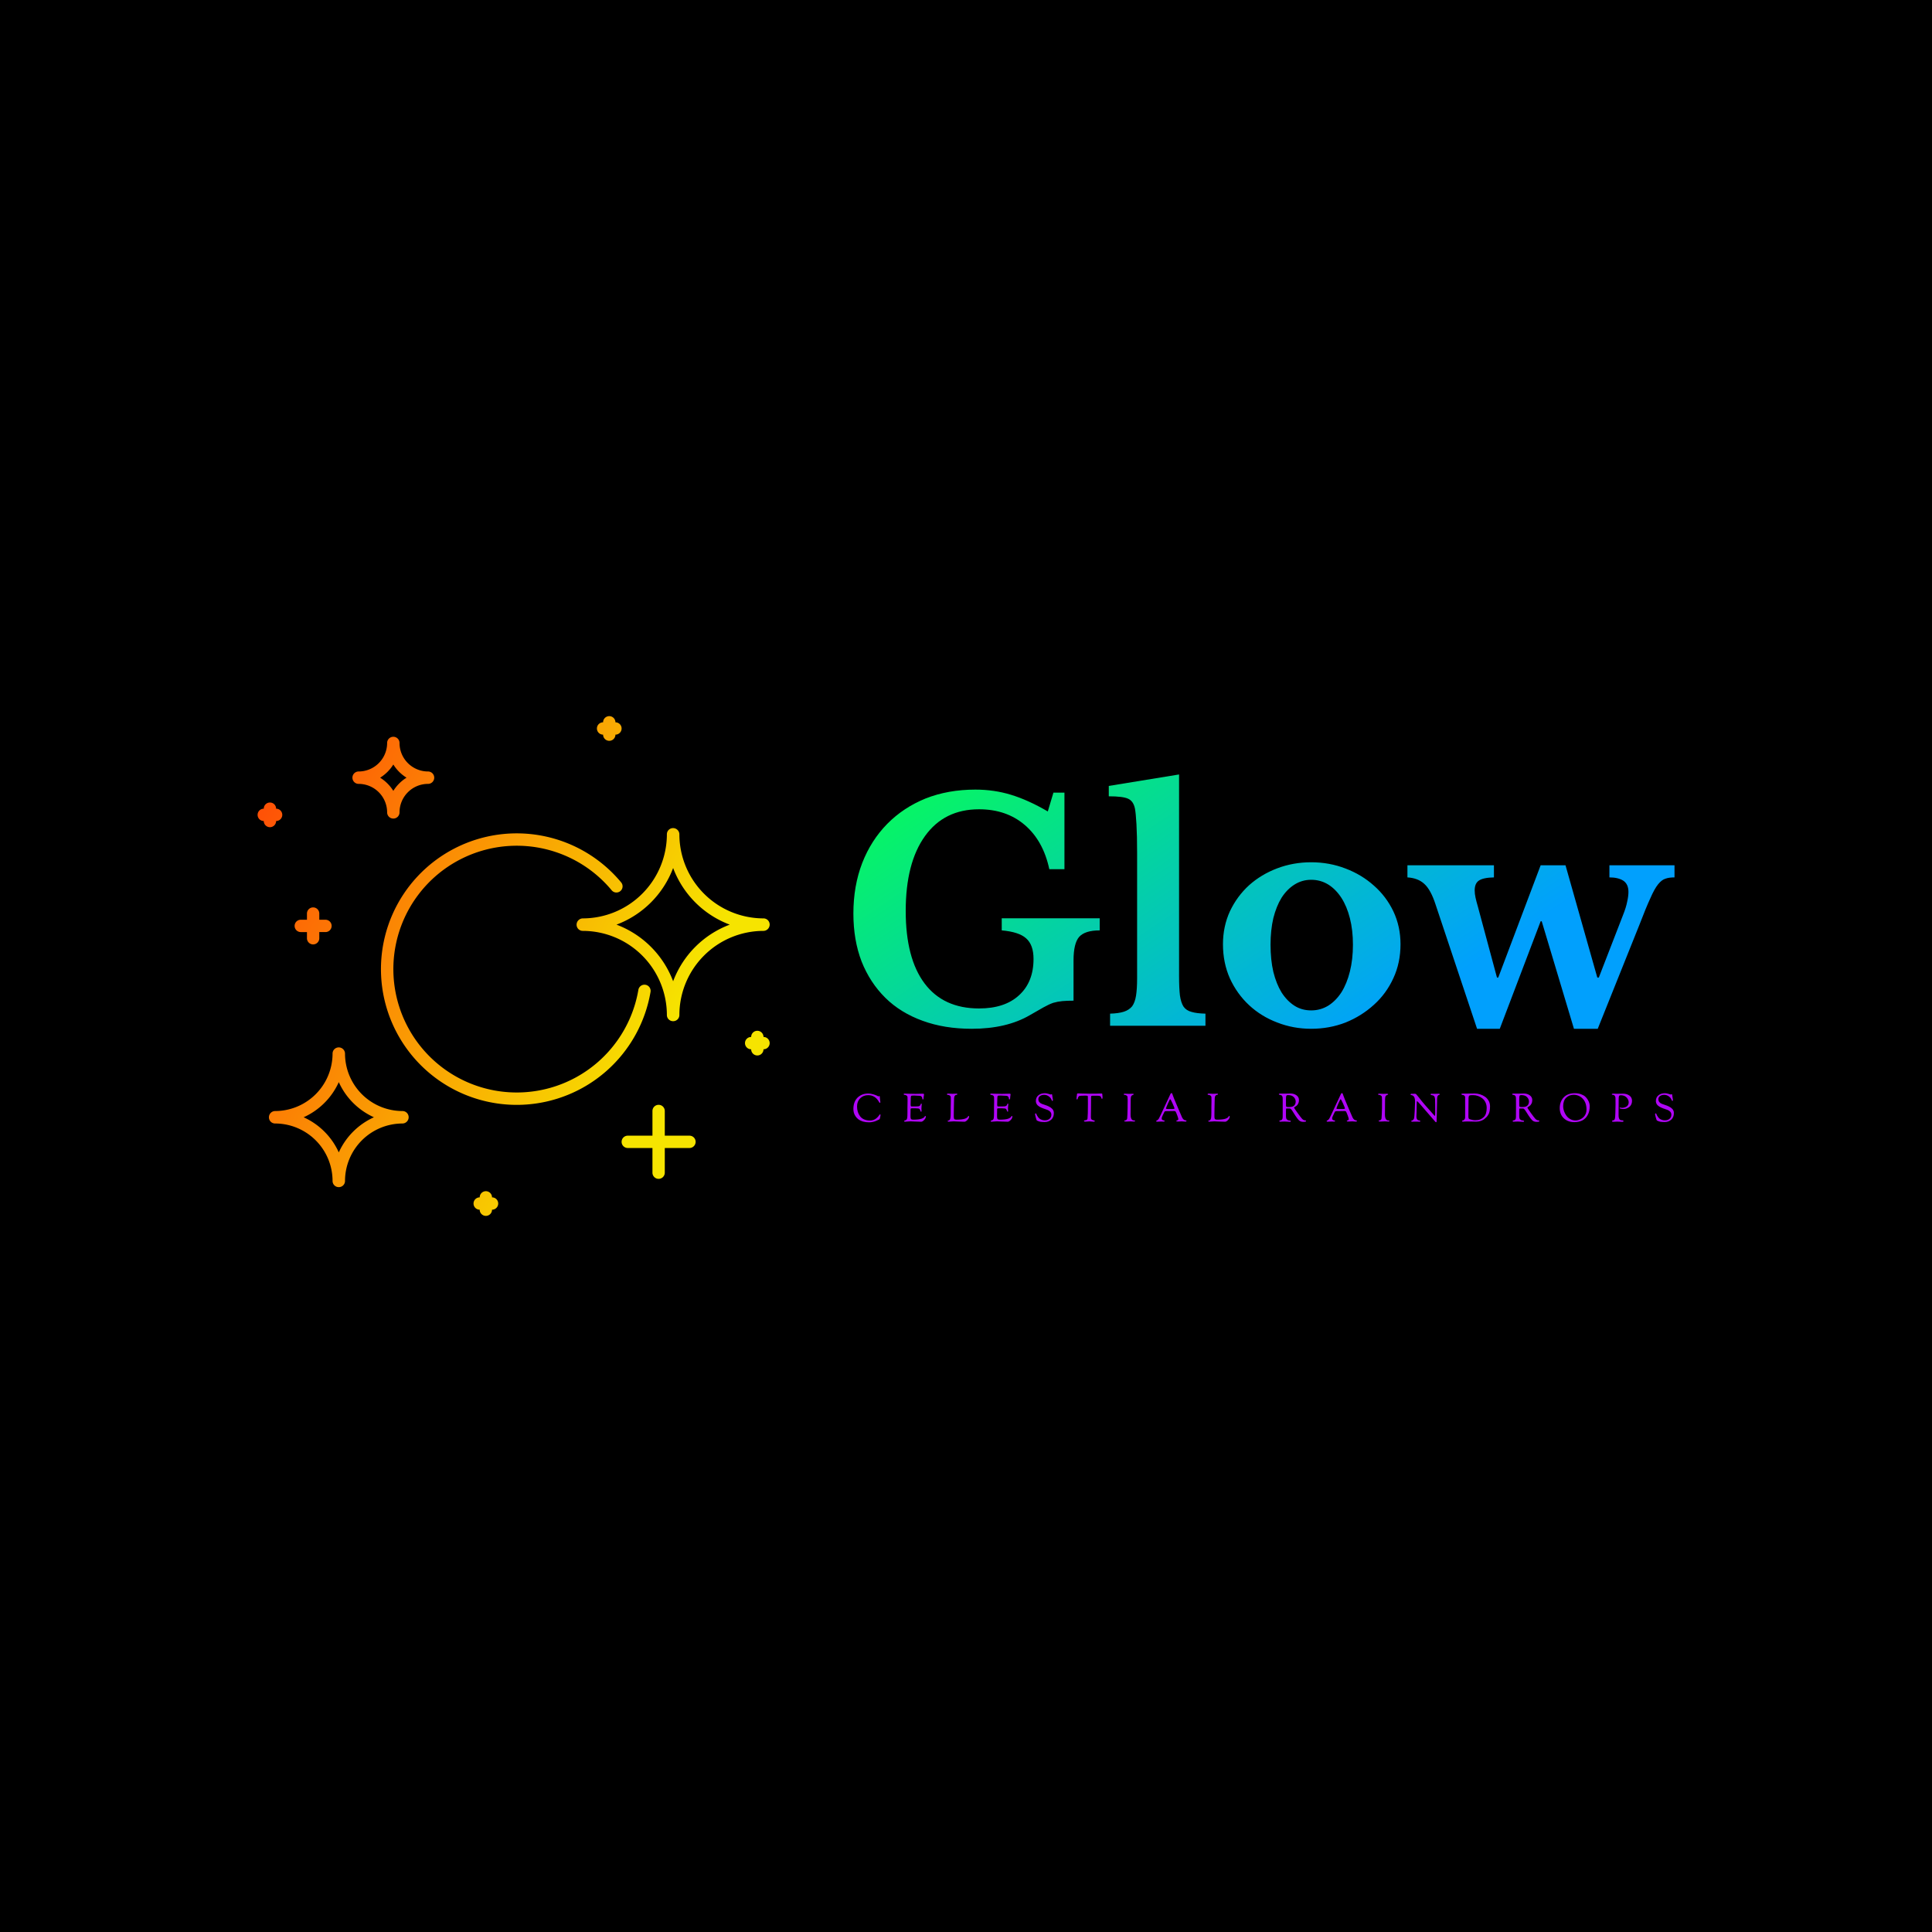 <svg data-v-fde0c5aa="" xmlns="http://www.w3.org/2000/svg" viewBox="0 0 300 300" class="iconLeftSlogan"><!----><defs data-v-fde0c5aa=""><!----></defs><rect data-v-fde0c5aa="" fill="#00000000" x="0" y="0" width="300px" height="300px" class="logo-background-square"></rect><defs data-v-fde0c5aa=""><linearGradient data-v-fde0c5aa="" gradientTransform="rotate(25)" id="8cbc3ad2-2b99-4cc7-8825-c58b245511ee" x1="0%" y1="0%" x2="100%" y2="0%"><stop data-v-fde0c5aa="" offset="0%" stop-color="#07FF53" stop-opacity="1"></stop><stop data-v-fde0c5aa="" offset="100%" stop-color="#01A0FD" stop-opacity="1"></stop></linearGradient></defs><g data-v-fde0c5aa="" id="1903f832-f860-477c-bf83-701e11664228" fill="url(#8cbc3ad2-2b99-4cc7-8825-c58b245511ee)" transform="matrix(3.358,0,0,3.358,130.297,113.677)"><path d="M6.13 13.72L6.13 13.72L6.13 13.72Q4.87 13.72 3.86 13.35L3.86 13.35L3.86 13.35Q2.84 12.98 2.14 12.29L2.14 12.29L2.14 12.29Q1.43 11.59 1.04 10.61L1.04 10.61L1.04 10.61Q0.66 9.62 0.66 8.39L0.66 8.39L0.66 8.39Q0.66 7.11 1.07 6.05L1.07 6.05L1.07 6.05Q1.48 5.00 2.23 4.24L2.23 4.24L2.23 4.24Q2.97 3.49 4.00 3.07L4.00 3.07L4.00 3.07Q5.04 2.66 6.30 2.66L6.30 2.66L6.30 2.66Q7.17 2.66 7.95 2.90L7.95 2.90L7.95 2.90Q8.74 3.14 9.65 3.67L9.65 3.67L9.91 2.80L10.42 2.80L10.42 6.34L9.72 6.34L9.72 6.34Q9.44 5.03 8.59 4.30L8.59 4.30L8.59 4.30Q7.74 3.57 6.47 3.57L6.47 3.57L6.47 3.57Q4.86 3.57 3.97 4.81L3.97 4.81L3.97 4.81Q3.08 6.05 3.08 8.27L3.08 8.27L3.08 8.27Q3.08 10.46 3.95 11.62L3.95 11.62L3.95 11.62Q4.82 12.78 6.47 12.78L6.47 12.78L6.47 12.78Q7.66 12.78 8.32 12.17L8.32 12.17L8.32 12.17Q8.99 11.56 8.99 10.49L8.99 10.49L8.99 10.49Q8.99 9.84 8.65 9.54L8.65 9.54L8.65 9.54Q8.32 9.24 7.52 9.17L7.52 9.17L7.52 8.61L12.05 8.61L12.05 9.17L12.05 9.17Q11.37 9.17 11.10 9.47L11.10 9.47L11.10 9.47Q10.84 9.77 10.84 10.56L10.84 10.56L10.84 12.42L10.84 12.42Q10.53 12.42 10.32 12.44L10.32 12.44L10.32 12.44Q10.11 12.46 9.90 12.52L9.90 12.52L9.90 12.52Q9.70 12.59 9.45 12.73L9.45 12.73L9.45 12.73Q9.20 12.87 8.82 13.09L8.82 13.09L8.82 13.09Q7.74 13.72 6.13 13.72ZM15.72 1.96L15.72 11.28L15.72 11.28Q15.72 11.84 15.76 12.18L15.76 12.18L15.76 12.18Q15.81 12.52 15.93 12.70L15.93 12.70L15.93 12.70Q16.06 12.88 16.30 12.94L16.30 12.94L16.30 12.94Q16.53 13.01 16.94 13.02L16.94 13.02L16.94 13.58L12.53 13.58L12.53 13.02L12.53 13.02Q12.92 13.01 13.17 12.93L13.17 12.93L13.17 12.93Q13.41 12.85 13.55 12.68L13.55 12.68L13.55 12.68Q13.68 12.50 13.73 12.19L13.73 12.19L13.73 12.19Q13.78 11.87 13.78 11.38L13.78 11.38L13.78 5.60L13.78 5.60Q13.78 4.79 13.75 4.26L13.75 4.26L13.75 4.26Q13.72 3.74 13.68 3.54L13.68 3.54L13.68 3.54Q13.61 3.19 13.36 3.08L13.36 3.08L13.36 3.08Q13.12 2.97 12.47 2.97L12.47 2.97L12.47 2.49L15.72 1.96ZM21.83 6.02L21.83 6.02L21.83 6.02Q22.67 6.02 23.42 6.31L23.42 6.31L23.42 6.31Q24.16 6.59 24.73 7.10L24.73 7.10L24.73 7.10Q25.30 7.60 25.63 8.29L25.63 8.29L25.63 8.29Q25.96 8.99 25.96 9.81L25.96 9.81L25.96 9.81Q25.96 10.67 25.63 11.38L25.63 11.38L25.63 11.38Q25.30 12.10 24.73 12.61L24.73 12.61L24.73 12.61Q24.16 13.13 23.42 13.43L23.42 13.43L23.42 13.43Q22.67 13.72 21.83 13.72L21.83 13.72L21.83 13.72Q21 13.72 20.26 13.43L20.26 13.43L20.26 13.43Q19.52 13.15 18.96 12.63L18.96 12.63L18.96 12.63Q18.40 12.11 18.07 11.39L18.07 11.39L18.07 11.39Q17.75 10.67 17.75 9.81L17.75 9.81L17.75 9.81Q17.75 8.99 18.07 8.29L18.07 8.29L18.07 8.29Q18.40 7.59 18.96 7.08L18.96 7.08L18.96 7.08Q19.52 6.58 20.26 6.30L20.26 6.30L20.26 6.30Q21 6.02 21.83 6.02ZM21.83 6.83L21.83 6.83L21.83 6.83Q21.41 6.83 21.06 7.05L21.06 7.05L21.06 7.05Q20.71 7.27 20.46 7.66L20.46 7.66L20.46 7.66Q20.22 8.05 20.08 8.60L20.08 8.60L20.08 8.60Q19.95 9.16 19.95 9.83L19.95 9.83L19.95 9.83Q19.95 10.53 20.08 11.09L20.08 11.09L20.08 11.09Q20.22 11.65 20.46 12.04L20.46 12.04L20.46 12.04Q20.71 12.43 21.05 12.65L21.05 12.65L21.05 12.65Q21.39 12.87 21.83 12.87L21.83 12.87L21.83 12.87Q22.26 12.87 22.62 12.65L22.62 12.65L22.62 12.65Q22.97 12.43 23.23 12.03L23.23 12.03L23.23 12.03Q23.48 11.63 23.62 11.07L23.62 11.07L23.62 11.07Q23.76 10.51 23.76 9.83L23.76 9.83L23.76 9.83Q23.76 9.16 23.62 8.61L23.62 8.61L23.62 8.61Q23.48 8.06 23.23 7.67L23.23 7.67L23.23 7.67Q22.97 7.27 22.62 7.05L22.62 7.05L22.62 7.05Q22.26 6.83 21.83 6.83ZM32.44 8.75L30.55 13.72L29.50 13.72L27.58 7.97L27.58 7.97Q27.36 7.29 27.06 7.02L27.06 7.02L27.06 7.02Q26.77 6.75 26.28 6.72L26.28 6.72L26.28 6.16L30.28 6.16L30.28 6.72L30.28 6.72Q29.78 6.73 29.58 6.87L29.58 6.87L29.58 6.87Q29.39 7 29.39 7.32L29.39 7.32L29.39 7.32Q29.39 7.48 29.43 7.66L29.43 7.66L29.43 7.66Q29.47 7.84 29.54 8.08L29.54 8.08L30.42 11.35L30.48 11.35L32.44 6.16L33.59 6.16L35.06 11.35L35.13 11.35L36.25 8.46L36.25 8.46Q36.39 8.11 36.44 7.85L36.44 7.85L36.44 7.85Q36.50 7.59 36.50 7.39L36.50 7.39L36.50 7.39Q36.50 7.03 36.26 6.87L36.26 6.87L36.26 6.87Q36.02 6.72 35.62 6.72L35.62 6.72L35.62 6.16L38.63 6.16L38.63 6.72L38.63 6.72Q38.37 6.72 38.21 6.78L38.21 6.78L38.21 6.78Q38.04 6.83 37.87 7.04L37.87 7.04L37.87 7.04Q37.70 7.25 37.51 7.69L37.51 7.69L37.51 7.69Q37.31 8.12 37.02 8.88L37.02 8.88L35.08 13.72L33.98 13.72L32.49 8.75L32.44 8.75Z"></path></g><defs data-v-fde0c5aa=""><linearGradient data-v-fde0c5aa="" gradientTransform="rotate(25)" id="1ea3e9c6-1bc2-4192-9ad8-e0a4af828ebc" x1="0%" y1="0%" x2="100%" y2="0%"><stop data-v-fde0c5aa="" offset="0%" stop-color="#FF4407" stop-opacity="1"></stop><stop data-v-fde0c5aa="" offset="100%" stop-color="#F6E400" stop-opacity="1"></stop></linearGradient></defs><g data-v-fde0c5aa="" id="6d2d5112-2bfb-4957-ab8b-1ac85e0b3dd4" stroke="none" fill="url(#1ea3e9c6-1bc2-4192-9ad8-e0a4af828ebc)" transform="matrix(0.958,0,0,0.958,31.378,102.58)"><path d="M72.692 53.688a22.004 22.004 0 1 1-4.764-17.74 1 1 0 0 1-1.538 1.279 19.998 19.998 0 1 0 4.33 16.127 1 1 0 0 1 1.972.333zM36.625 17.97a1.005 1.005 0 0 1 0 2.01 4.625 4.625 0 0 0-4.62 4.62 1 1 0 0 1-1 1h-.01a1 1 0 0 1-1-1 4.625 4.625 0 0 0-4.62-4.62 1.005 1.005 0 0 1 0-2.01 4.626 4.626 0 0 0 4.62-4.62 1.005 1.005 0 0 1 2.01 0 4.626 4.626 0 0 0 4.62 4.62zm-3.487 1.005A6.67 6.67 0 0 1 31 16.84a6.67 6.67 0 0 1-2.138 2.137A6.676 6.676 0 0 1 31 21.114a6.676 6.676 0 0 1 2.138-2.138zm.346 55.033a1.016 1.016 0 0 1-1 1.019 9.326 9.326 0 0 0-9.315 9.315 1 1 0 0 1-1 1h-.019a1 1 0 0 1-1-1 9.326 9.326 0 0 0-9.315-9.315 1 1 0 0 1-1-1 1.016 1.016 0 0 1 1-1.019 9.326 9.326 0 0 0 9.315-9.315 1 1 0 0 1 1-1 1.016 1.016 0 0 1 1.019 1 9.326 9.326 0 0 0 9.315 9.315 1 1 0 0 1 1 1zm-5.629.01a11.383 11.383 0 0 1-5.695-5.696 11.383 11.383 0 0 1-5.696 5.696 11.383 11.383 0 0 1 5.696 5.695 11.383 11.383 0 0 1 5.695-5.695zM92 42.782a1.023 1.023 0 0 1-1 1.026 13.65 13.65 0 0 0-13.635 13.635 1 1 0 0 1-1 1h-.026a1 1 0 0 1-1-1 13.65 13.65 0 0 0-13.635-13.635 1 1 0 0 1-1-1 1.023 1.023 0 0 1 1-1.026 13.65 13.65 0 0 0 13.635-13.635 1 1 0 0 1 1-1 1.022 1.022 0 0 1 1.026 1A13.65 13.65 0 0 0 91 41.782a1 1 0 0 1 1 1zm-6.47.013a15.719 15.719 0 0 1-9.178-9.179 15.716 15.716 0 0 1-9.18 9.179 15.716 15.716 0 0 1 9.18 9.179 15.719 15.719 0 0 1 9.179-9.18zM18 46a1 1 0 0 0 1-1v-1h1a1 1 0 0 0 0-2h-1v-1a1 1 0 0 0-2 0v1h-1a1 1 0 0 0 0 2h1v1a1 1 0 0 0 1 1zm61 31h-4v-4a1 1 0 0 0-2 0v4h-4a1 1 0 0 0 0 2h4v4a1 1 0 0 0 2 0v-4h4a1 1 0 0 0 0-2zM66 9a1 1 0 0 0-1 1 1 1 0 0 0 0 2 1 1 0 0 0 2 0 1 1 0 0 0 0-2 1 1 0 0 0-1-1zM47 87a1 1 0 0 0-2 0 1 1 0 0 0 0 2 1 1 0 0 0 2 0 1 1 0 0 0 0-2zm44-26a1 1 0 0 0-2 0 1 1 0 0 0 0 2 1 1 0 0 0 2 0 1 1 0 0 0 0-2zM12 26a1 1 0 0 0 0-2 1 1 0 0 0-2 0 1 1 0 0 0 0 2 1 1 0 0 0 2 0z" data-name="Layer 3"></path></g><defs data-v-fde0c5aa=""><!----></defs><g data-v-fde0c5aa="" id="7b5198a3-df11-40a4-b53e-6c99add1ed1b" fill="#B006F6" transform="matrix(0.435,0,0,0.435,132.243,168.306)"><path d="M0.62 8.90L0.62 8.90L0.62 8.90Q0.62 7.38 1.20 6.16L1.20 6.16L1.20 6.16Q1.79 4.94 3.02 4.19L3.02 4.19L3.02 4.19Q4.24 3.44 5.92 3.44L5.92 3.44L5.92 3.44Q6.78 3.44 7.64 3.70L7.64 3.70L7.64 3.70Q8.51 3.95 9.03 4.20L9.03 4.20L9.55 4.47L9.55 4.47Q9.59 4.47 9.69 4.40L9.69 4.40L9.69 4.40Q9.79 4.33 9.84 4.33L9.84 4.33L9.84 4.33Q9.91 4.33 9.98 4.38L9.98 4.38L9.98 4.38Q10.05 4.44 10.05 4.55L10.05 4.55L10.05 4.55Q10.07 4.96 10.12 5.41L10.12 5.41L10.12 5.41Q10.16 5.87 10.21 6.16L10.21 6.16L10.21 6.16Q10.25 6.45 10.25 6.51L10.25 6.51L10.25 6.51Q10.25 6.76 10.08 6.76L10.08 6.76L10.08 6.76Q9.95 6.76 9.84 6.57L9.84 6.57L9.84 6.57Q8.48 4.02 5.92 4.02L5.92 4.02L5.92 4.02Q4.17 4.02 3.05 5.14L3.05 5.14L3.05 5.14Q1.93 6.26 1.93 8.06L1.93 8.06L1.93 8.06Q1.93 9.06 2.19 9.93L2.19 9.93L2.19 9.93Q2.45 10.79 2.98 11.51L2.98 11.51L2.98 11.51Q3.50 12.24 4.42 12.66L4.42 12.66L4.42 12.66Q5.35 13.08 6.58 13.08L6.58 13.08L6.58 13.08Q8.60 13.08 9.97 10.98L9.97 10.98L9.97 10.98Q10.02 10.88 10.18 10.88L10.18 10.88L10.18 10.88Q10.30 10.88 10.30 11.07L10.30 11.07L10.30 11.07Q10.30 11.23 10.26 11.49L10.26 11.49L10.26 11.49Q10.21 11.75 10.14 12.06L10.14 12.06L10.14 12.06Q10.07 12.38 10.05 12.45L10.05 12.45L10.05 12.45Q10.02 12.60 9.83 12.70L9.83 12.70L9.83 12.70Q9.07 13.06 8.64 13.24L8.64 13.24L8.64 13.24Q8.22 13.43 7.56 13.57L7.56 13.57L7.56 13.57Q6.90 13.72 6.22 13.72L6.22 13.72L6.22 13.72Q5.00 13.72 4.02 13.43L4.02 13.43L4.02 13.43Q3.04 13.13 2.42 12.66L2.42 12.66L2.42 12.66Q1.79 12.18 1.37 11.54L1.37 11.54L1.37 11.54Q0.95 10.91 0.78 10.25L0.78 10.25L0.78 10.25Q0.62 9.60 0.62 8.90ZM18.58 3.65L18.58 3.65L18.58 3.65Q18.58 3.46 18.97 3.46L18.97 3.46L18.97 3.46Q19.03 3.46 19.15 3.47L19.15 3.47L19.15 3.47Q19.28 3.49 19.35 3.49L19.35 3.49L19.35 3.49Q19.39 3.49 20.66 3.52L20.66 3.52L20.66 3.52Q21.94 3.56 22.76 3.56L22.76 3.56L22.76 3.56Q23.06 3.56 24.21 3.53L24.21 3.53L24.21 3.53Q25.37 3.50 25.56 3.50L25.56 3.50L25.56 3.50Q25.83 3.50 25.83 3.82L25.83 3.82L25.83 3.82Q25.83 3.91 25.75 4.38L25.75 4.38L25.75 4.38Q25.66 4.84 25.66 5.25L25.66 5.25L25.66 5.25Q25.66 5.38 25.59 5.47L25.59 5.47L25.59 5.47Q25.52 5.56 25.44 5.56L25.44 5.56L25.44 5.56Q25.23 5.56 25.23 5.26L25.23 5.26L25.23 5.26Q25.23 4.89 24.99 4.58L24.99 4.58L24.99 4.58Q24.75 4.27 24.40 4.26L24.40 4.26L24.40 4.26Q23.14 4.16 22.47 4.16L22.47 4.16L22.11 4.16L22.11 4.16Q21.38 4.16 21.26 4.26L21.26 4.26L21.26 4.26Q21.14 4.37 21.11 5.01L21.11 5.01L21.11 5.01Q21.06 6.02 21.06 7.35L21.06 7.35L21.06 7.35Q21.06 8.05 21.32 8.06L21.32 8.06L21.67 8.06L22.26 8.06L22.69 8.06L22.69 8.06Q23.53 8.06 23.81 8.01L23.81 8.01L23.81 8.01Q24.09 7.95 24.32 7.80L24.32 7.80L24.32 7.80Q24.58 7.62 24.64 7.28L24.64 7.28L24.64 7.28Q24.68 7.04 24.84 7.04L24.84 7.04L24.84 7.04Q24.96 7.04 24.99 7.08L24.99 7.08L24.99 7.08Q25.02 7.13 25.02 7.27L25.02 7.27L25.02 7.27Q25.02 7.36 24.96 7.91L24.96 7.91L24.96 7.91Q24.91 8.46 24.91 8.74L24.91 8.74L24.91 8.74Q24.91 9.00 24.93 9.24L24.93 9.24L24.93 9.24Q24.95 9.48 24.95 9.59L24.95 9.59L24.95 9.59Q24.95 9.94 24.85 9.94L24.85 9.94L24.85 9.94Q24.64 9.94 24.54 9.60L24.54 9.60L24.54 9.60Q24.35 9.02 24.19 8.92L24.19 8.92L24.19 8.92Q23.90 8.72 22.85 8.72L22.85 8.72L22.85 8.72Q22.43 8.72 22.17 8.72L22.17 8.72L22.17 8.72Q21.91 8.72 21.83 8.71L21.83 8.71L21.83 8.71Q21.76 8.71 21.71 8.71L21.71 8.71L21.71 8.71Q21.66 8.71 21.62 8.71L21.62 8.71L21.62 8.71Q21.04 8.71 21.04 8.97L21.04 8.97L21.04 8.97Q21.04 9.38 21.03 9.99L21.03 9.99L21.03 9.99Q21.01 10.60 21.01 10.99L21.01 10.99L21.01 11.55L21.01 11.55Q21.01 12.56 21.35 12.66L21.35 12.66L21.35 12.66Q21.70 12.77 21.95 12.77L21.95 12.77L21.95 12.77Q23.00 12.77 23.79 12.67L23.79 12.67L23.79 12.67Q24.58 12.57 24.98 12.42L24.98 12.42L24.98 12.42Q25.38 12.28 25.65 12.10L25.65 12.10L25.65 12.10Q25.91 11.93 25.99 11.78L25.99 11.78L25.99 11.78Q26.07 11.63 26.15 11.54L26.15 11.54L26.15 11.54Q26.22 11.44 26.31 11.44L26.31 11.44L26.31 11.44Q26.47 11.44 26.47 11.68L26.47 11.68L26.47 11.68Q26.47 12.28 25.87 12.89L25.87 12.89L25.87 12.89Q25.27 13.51 24.82 13.51L24.82 13.51L24.82 13.51Q23.81 13.51 22.55 13.44L22.55 13.44L22.55 13.44Q21.28 13.37 20.97 13.37L20.97 13.37L20.97 13.37Q20.58 13.37 19.99 13.43L19.99 13.43L19.99 13.43Q19.40 13.50 19.07 13.50L19.07 13.50L19.07 13.50Q18.77 13.50 18.77 13.36L18.77 13.36L18.77 13.36Q18.77 13.23 18.77 13.19L18.77 13.19L18.77 13.19Q18.77 13.15 18.82 13.12L18.82 13.12L18.82 13.12Q18.86 13.09 18.91 13.08L18.91 13.08L18.91 13.08Q18.96 13.08 19.09 13.03L19.09 13.03L19.09 13.03Q19.22 12.99 19.38 12.92L19.38 12.92L19.38 12.92Q19.71 12.75 19.82 12.26L19.82 12.26L19.82 12.26Q19.92 11.77 19.92 10.21L19.92 10.21L19.92 8.47L19.92 8.47Q19.92 8.09 19.94 7.29L19.94 7.29L19.94 7.29Q19.96 6.50 19.96 6.05L19.96 6.05L19.96 6.05Q19.96 5.67 19.94 4.77L19.94 4.77L19.94 4.77Q19.92 4.37 19.59 4.14L19.59 4.14L19.59 4.14Q19.25 3.92 18.80 3.91L18.80 3.91L18.80 3.91Q18.58 3.91 18.58 3.65ZM34.03 3.71L34.03 3.71L34.03 3.71Q34.03 3.46 34.41 3.46L34.41 3.46L34.41 3.46Q34.47 3.46 34.59 3.47L34.59 3.47L34.59 3.47Q34.72 3.49 34.79 3.49L34.79 3.49L34.79 3.49Q34.93 3.49 35.32 3.51L35.32 3.51L35.32 3.51Q35.70 3.54 36.01 3.54L36.01 3.54L36.01 3.54Q36.44 3.54 36.93 3.51L36.93 3.51L36.93 3.51Q37.42 3.49 37.48 3.49L37.48 3.49L37.48 3.49Q37.72 3.49 37.72 3.63L37.72 3.63L37.72 3.63Q37.72 3.82 37.55 3.88L37.55 3.88L37.55 3.88Q37.38 3.95 37.18 3.97L37.18 3.97L37.18 3.97Q36.97 3.99 36.79 4.28L36.79 4.28L36.79 4.28Q36.60 4.56 36.57 5.14L36.57 5.14L36.57 5.14Q36.54 5.68 36.50 8.19L36.50 8.19L36.50 8.19Q36.46 10.70 36.46 10.99L36.46 10.99L36.46 11.55L36.46 11.55Q36.46 12.56 36.79 12.66L36.79 12.66L36.79 12.66Q37.14 12.77 37.39 12.77L37.39 12.77L37.39 12.77Q38.44 12.77 39.24 12.67L39.24 12.67L39.24 12.67Q40.03 12.57 40.43 12.42L40.43 12.42L40.43 12.42Q40.82 12.28 41.09 12.10L41.09 12.10L41.09 12.10Q41.36 11.93 41.43 11.78L41.43 11.78L41.43 11.78Q41.51 11.63 41.59 11.54L41.59 11.54L41.59 11.54Q41.66 11.44 41.75 11.44L41.75 11.44L41.75 11.44Q41.92 11.44 41.92 11.68L41.92 11.68L41.92 11.68Q41.92 12.28 41.31 12.89L41.31 12.89L41.31 12.89Q40.71 13.51 40.26 13.51L40.26 13.51L40.26 13.51Q39.26 13.51 37.99 13.44L37.99 13.44L37.99 13.44Q36.72 13.37 36.41 13.37L36.41 13.37L36.41 13.37Q36.02 13.37 35.51 13.43L35.51 13.43L35.51 13.43Q35.00 13.48 34.66 13.48L34.66 13.48L34.66 13.48Q34.26 13.48 34.26 13.31L34.26 13.31L34.26 13.31Q34.26 13.22 34.34 13.15L34.34 13.15L34.34 13.15Q34.41 13.09 34.48 13.09L34.48 13.09L34.48 13.09Q34.69 13.09 34.89 12.95L34.89 12.95L34.89 12.95Q35.14 12.75 35.25 12.23L35.25 12.23L35.25 12.23Q35.36 11.70 35.36 10.21L35.36 10.21L35.36 8.47L35.36 8.47Q35.36 8.09 35.39 7.29L35.39 7.29L35.39 7.29Q35.41 6.50 35.41 6.05L35.41 6.05L35.41 6.05Q35.41 5.67 35.38 4.77L35.38 4.77L35.38 4.77Q35.36 4.37 35.03 4.14L35.03 4.14L35.03 4.14Q34.69 3.92 34.24 3.91L34.24 3.91L34.24 3.91Q34.10 3.91 34.07 3.86L34.07 3.86L34.07 3.86Q34.03 3.81 34.03 3.71ZM49.48 3.65L49.48 3.65L49.48 3.65Q49.48 3.46 49.87 3.46L49.87 3.46L49.87 3.46Q49.92 3.46 50.05 3.47L50.05 3.47L50.05 3.47Q50.18 3.49 50.25 3.49L50.25 3.49L50.25 3.49Q50.29 3.49 51.56 3.52L51.56 3.52L51.56 3.52Q52.84 3.56 53.66 3.56L53.66 3.56L53.66 3.56Q53.96 3.56 55.11 3.53L55.11 3.53L55.11 3.53Q56.27 3.50 56.46 3.50L56.46 3.50L56.46 3.50Q56.73 3.50 56.73 3.82L56.73 3.82L56.73 3.82Q56.73 3.91 56.64 4.38L56.64 4.38L56.64 4.38Q56.56 4.84 56.56 5.25L56.56 5.25L56.56 5.25Q56.56 5.38 56.49 5.47L56.49 5.47L56.49 5.47Q56.42 5.56 56.34 5.56L56.34 5.56L56.34 5.56Q56.13 5.56 56.13 5.26L56.13 5.26L56.13 5.26Q56.13 4.89 55.89 4.58L55.89 4.58L55.89 4.58Q55.65 4.27 55.30 4.26L55.30 4.26L55.30 4.26Q54.04 4.16 53.37 4.16L53.37 4.16L53.00 4.16L53.00 4.16Q52.28 4.16 52.16 4.26L52.16 4.26L52.16 4.26Q52.04 4.37 52.01 5.01L52.01 5.01L52.01 5.01Q51.95 6.02 51.95 7.35L51.95 7.35L51.95 7.35Q51.95 8.05 52.22 8.06L52.22 8.06L52.57 8.06L53.16 8.06L53.59 8.06L53.59 8.06Q54.43 8.06 54.71 8.01L54.71 8.01L54.71 8.01Q54.99 7.95 55.22 7.80L55.22 7.80L55.22 7.80Q55.48 7.62 55.54 7.28L55.54 7.28L55.54 7.28Q55.58 7.04 55.73 7.04L55.73 7.04L55.73 7.04Q55.86 7.04 55.89 7.08L55.89 7.08L55.89 7.08Q55.92 7.13 55.92 7.27L55.92 7.27L55.92 7.27Q55.92 7.36 55.86 7.91L55.86 7.91L55.86 7.91Q55.80 8.46 55.80 8.74L55.80 8.74L55.80 8.74Q55.80 9.00 55.83 9.24L55.83 9.24L55.83 9.24Q55.85 9.48 55.85 9.59L55.85 9.59L55.85 9.59Q55.85 9.94 55.75 9.94L55.75 9.94L55.75 9.94Q55.54 9.94 55.44 9.60L55.44 9.60L55.44 9.60Q55.24 9.02 55.09 8.92L55.09 8.92L55.09 8.92Q54.80 8.72 53.75 8.72L53.75 8.72L53.75 8.72Q53.33 8.72 53.07 8.72L53.07 8.72L53.07 8.72Q52.81 8.72 52.73 8.71L52.73 8.71L52.73 8.71Q52.65 8.71 52.61 8.71L52.61 8.71L52.61 8.71Q52.56 8.71 52.51 8.71L52.51 8.71L52.51 8.71Q51.94 8.71 51.94 8.97L51.94 8.97L51.94 8.97Q51.94 9.38 51.93 9.99L51.93 9.99L51.93 9.99Q51.91 10.60 51.91 10.99L51.91 10.99L51.91 11.55L51.91 11.55Q51.91 12.56 52.25 12.66L52.25 12.66L52.25 12.66Q52.60 12.77 52.85 12.77L52.85 12.77L52.85 12.77Q53.90 12.77 54.69 12.67L54.69 12.67L54.69 12.67Q55.48 12.57 55.88 12.42L55.88 12.42L55.88 12.42Q56.28 12.28 56.55 12.10L56.55 12.10L56.55 12.10Q56.81 11.93 56.89 11.78L56.89 11.78L56.89 11.78Q56.97 11.63 57.04 11.54L57.04 11.54L57.04 11.54Q57.12 11.44 57.20 11.44L57.20 11.44L57.20 11.44Q57.37 11.44 57.37 11.68L57.37 11.68L57.37 11.68Q57.37 12.28 56.77 12.89L56.77 12.89L56.77 12.89Q56.17 13.51 55.72 13.51L55.72 13.51L55.72 13.51Q54.71 13.51 53.45 13.44L53.45 13.44L53.45 13.44Q52.18 13.37 51.87 13.37L51.87 13.37L51.87 13.37Q51.48 13.37 50.89 13.43L50.89 13.43L50.89 13.43Q50.30 13.50 49.97 13.50L49.97 13.50L49.97 13.50Q49.67 13.50 49.67 13.36L49.67 13.36L49.67 13.36Q49.67 13.23 49.67 13.19L49.67 13.19L49.67 13.19Q49.67 13.15 49.71 13.12L49.71 13.12L49.71 13.12Q49.76 13.09 49.81 13.08L49.81 13.08L49.81 13.08Q49.85 13.08 49.99 13.03L49.99 13.03L49.99 13.03Q50.12 12.99 50.27 12.92L50.27 12.92L50.27 12.92Q50.61 12.75 50.72 12.26L50.72 12.26L50.72 12.26Q50.82 11.77 50.82 10.21L50.82 10.21L50.82 8.47L50.82 8.47Q50.82 8.09 50.84 7.29L50.84 7.29L50.84 7.29Q50.86 6.50 50.86 6.05L50.86 6.05L50.86 6.05Q50.86 5.67 50.83 4.77L50.83 4.77L50.83 4.77Q50.82 4.37 50.48 4.14L50.48 4.14L50.48 4.14Q50.15 3.92 49.70 3.91L49.70 3.91L49.70 3.91Q49.48 3.91 49.48 3.65ZM65.48 10.82L65.48 10.82L65.48 10.82Q65.48 10.53 65.67 10.53L65.67 10.53L65.67 10.53Q65.86 10.53 65.90 10.67L65.90 10.67L65.90 10.67Q66.04 11.00 66.16 11.25L66.16 11.25L66.16 11.25Q66.28 11.49 66.54 11.85L66.54 11.85L66.54 11.85Q66.81 12.21 67.12 12.44L67.12 12.44L67.12 12.44Q67.42 12.67 67.91 12.84L67.91 12.84L67.91 12.84Q68.39 13.01 68.96 13.01L68.96 13.01L68.96 13.01Q70.01 13.01 70.65 12.45L70.65 12.45L70.65 12.45Q71.29 11.90 71.29 11.00L71.29 11.00L71.29 11.00Q71.29 10.35 70.85 9.90L70.85 9.90L70.85 9.90Q70.42 9.46 69.86 9.27L69.86 9.27L69.86 9.27Q69.30 9.09 68.44 8.77L68.44 8.77L68.44 8.77Q67.58 8.46 67.03 8.13L67.03 8.13L67.03 8.13Q65.76 7.38 65.76 6.08L65.76 6.08L65.76 6.08Q65.76 4.83 66.66 4.08L66.66 4.08L66.66 4.08Q67.56 3.33 69.01 3.33L69.01 3.33L69.01 3.33Q69.54 3.33 70.27 3.56L70.27 3.56L70.27 3.56Q71.01 3.79 71.02 3.79L71.02 3.79L71.02 3.79Q71.06 3.79 71.18 3.74L71.18 3.74L71.18 3.74Q71.29 3.68 71.34 3.68L71.34 3.68L71.34 3.68Q71.53 3.68 71.55 3.79L71.55 3.79L71.55 3.79Q71.85 5.49 71.85 5.70L71.85 5.70L71.85 5.70Q71.85 6.09 71.65 6.09L71.65 6.09L71.65 6.09Q71.53 6.09 71.46 5.89L71.46 5.89L71.46 5.89Q71.29 5.49 71.13 5.24L71.13 5.24L71.13 5.24Q70.97 4.98 70.90 4.91L70.90 4.91L70.90 4.91Q70.83 4.84 70.53 4.58L70.53 4.58L70.53 4.58Q69.78 3.91 68.70 3.91L68.70 3.91L68.70 3.91Q67.83 3.91 67.24 4.33L67.24 4.33L67.24 4.33Q66.65 4.75 66.65 5.46L66.65 5.46L66.65 5.46Q66.65 6.09 67.00 6.50L67.00 6.50L67.00 6.50Q67.34 6.90 67.91 7.13L67.91 7.13L67.91 7.13Q68.49 7.35 69.12 7.55L69.12 7.55L69.12 7.55Q69.75 7.74 70.45 8.09L70.45 8.09L70.45 8.09Q71.16 8.44 71.62 8.93L71.62 8.93L71.62 8.93Q72.18 9.53 72.18 10.43L72.18 10.43L72.18 10.43Q72.18 11.90 71.25 12.76L71.25 12.76L71.25 12.76Q70.31 13.62 68.92 13.62L68.92 13.62L68.92 13.62Q67.96 13.62 67.37 13.52L67.37 13.52L67.37 13.52Q66.78 13.41 66.16 13.09L66.16 13.09L66.16 13.09Q65.98 12.98 65.73 12.00L65.73 12.00L65.73 12.00Q65.48 11.02 65.48 10.82ZM80.28 5.32L80.28 5.32L80.28 5.32Q80.28 4.76 80.42 3.88L80.42 3.88L80.42 3.88Q80.42 3.85 80.42 3.78L80.42 3.78L80.42 3.78Q80.43 3.71 80.44 3.69L80.44 3.69L80.44 3.69Q80.44 3.67 80.45 3.62L80.45 3.62L80.45 3.62Q80.46 3.57 80.47 3.55L80.47 3.55L80.47 3.55Q80.49 3.53 80.51 3.49L80.51 3.49L80.51 3.49Q80.53 3.46 80.56 3.44L80.56 3.44L80.56 3.44Q80.58 3.43 80.63 3.42L80.63 3.42L80.63 3.42Q80.67 3.40 80.72 3.39L80.72 3.39L80.72 3.39Q80.78 3.39 80.85 3.39L80.85 3.39L80.85 3.39Q81.07 3.39 82.03 3.44L82.03 3.44L82.03 3.44Q82.99 3.50 84.80 3.50L84.80 3.50L84.80 3.50Q87.88 3.50 89.11 3.43L89.11 3.43L89.11 3.43Q89.12 3.43 89.16 3.42L89.16 3.42L89.16 3.42Q89.19 3.42 89.21 3.42L89.21 3.42L89.21 3.42Q89.36 3.42 89.42 3.50L89.42 3.50L89.42 3.50Q89.47 3.58 89.47 3.65L89.47 3.65L89.47 3.65Q89.47 3.75 89.52 4.24L89.52 4.24L89.52 4.24Q89.56 4.73 89.56 4.79L89.56 4.79L89.56 4.79Q89.56 5.14 89.52 5.23L89.52 5.23L89.52 5.23Q89.47 5.32 89.33 5.32L89.33 5.32L89.33 5.32Q89.22 5.32 89.18 5.15L89.18 5.15L89.18 5.15Q89.07 4.75 88.98 4.60L88.98 4.60L88.98 4.60Q88.90 4.45 88.62 4.34L88.62 4.34L88.62 4.34Q88.34 4.23 87.77 4.23L87.77 4.23L85.95 4.23L85.95 4.23Q85.61 4.23 85.53 4.36L85.53 4.36L85.53 4.36Q85.46 4.49 85.46 5.12L85.46 5.12L85.46 5.81L85.46 5.81Q85.46 7.69 85.44 9.11L85.44 9.11L85.44 9.11Q85.41 10.54 85.41 10.93L85.41 10.93L85.41 10.93Q85.41 11.13 85.41 11.43L85.41 11.43L85.41 11.43Q85.40 11.73 85.40 11.84L85.40 11.84L85.40 11.84Q85.40 12.45 85.60 12.64L85.60 12.64L85.60 12.64Q85.78 12.81 86.00 12.90L86.00 12.90L86.00 12.90Q86.23 12.99 86.39 13.01L86.39 13.01L86.39 13.01Q86.55 13.02 86.66 13.08L86.66 13.08L86.66 13.08Q86.77 13.13 86.77 13.26L86.77 13.26L86.77 13.26Q86.77 13.41 86.70 13.45L86.70 13.45L86.70 13.45Q86.63 13.50 86.44 13.50L86.44 13.50L86.44 13.50Q86.27 13.50 85.69 13.44L85.69 13.44L85.69 13.44Q85.12 13.38 84.88 13.38L84.88 13.38L84.88 13.38Q84.71 13.38 84.20 13.43L84.20 13.43L84.20 13.43Q83.69 13.48 83.45 13.48L83.45 13.48L83.45 13.48Q82.94 13.48 82.94 13.26L82.94 13.26L82.94 13.26Q82.94 13.12 83.02 13.07L83.02 13.07L83.02 13.07Q83.10 13.02 83.35 12.98L83.35 12.98L83.35 12.98Q83.59 12.95 83.66 12.94L83.66 12.94L83.66 12.94Q84.14 12.82 84.20 12.38L84.20 12.38L84.20 12.38Q84.34 11.14 84.34 7.08L84.34 7.08L84.32 4.58L84.32 4.58Q84.32 4.31 84.17 4.25L84.17 4.25L84.17 4.25Q84.01 4.19 83.26 4.19L83.26 4.19L83.26 4.19Q82.28 4.19 81.78 4.24L81.78 4.24L81.78 4.24Q81.28 4.30 81.20 4.35L81.20 4.35L81.20 4.35Q81.12 4.40 81.00 4.54L81.00 4.54L81.00 4.54Q80.88 4.70 80.80 4.91L80.80 4.91L80.80 4.91Q80.72 5.11 80.70 5.24L80.70 5.24L80.70 5.24Q80.68 5.38 80.62 5.47L80.62 5.47L80.62 5.47Q80.56 5.56 80.43 5.56L80.43 5.56L80.43 5.56Q80.28 5.56 80.28 5.32ZM97.12 3.71L97.12 3.71L97.12 3.71Q97.12 3.50 97.51 3.50L97.51 3.50L97.51 3.50Q97.65 3.50 98.15 3.53L98.15 3.53L98.15 3.53Q98.66 3.56 99.09 3.56L99.09 3.56L99.09 3.56Q99.36 3.56 99.60 3.54L99.60 3.54L99.60 3.54Q99.85 3.53 100.32 3.53L100.32 3.53L100.32 3.53Q100.70 3.53 100.70 3.72L100.70 3.72L100.70 3.72Q100.70 3.84 100.06 4.10L100.06 4.10L100.06 4.10Q99.61 4.28 99.61 5.71L99.61 5.71L99.61 5.71Q99.61 7.60 99.59 9.05L99.59 9.05L99.59 9.05Q99.57 10.50 99.57 10.89L99.57 10.89L99.57 10.89Q99.57 12.07 99.92 12.59L99.92 12.59L99.92 12.59Q100.23 13.02 100.59 13.02L100.59 13.02L100.59 13.02Q100.62 13.02 100.73 13.03L100.73 13.03L100.73 13.03Q100.84 13.03 100.87 13.03L100.87 13.03L100.87 13.03Q100.97 13.03 101.07 13.08L101.07 13.08L101.07 13.08Q101.16 13.13 101.16 13.19L101.16 13.19L101.16 13.19Q101.16 13.34 101.09 13.39L101.09 13.39L101.09 13.39Q101.01 13.44 100.81 13.44L100.81 13.44L100.81 13.44Q100.39 13.44 100.04 13.41L100.04 13.41L100.04 13.41Q99.68 13.38 99.48 13.38L99.48 13.38L99.48 13.38Q99.09 13.38 98.63 13.42L98.63 13.42L98.63 13.42Q98.17 13.45 97.94 13.45L97.94 13.45L97.94 13.45Q97.31 13.45 97.31 13.24L97.31 13.24L97.31 13.24Q97.31 13.12 97.45 13.07L97.45 13.07L97.45 13.07Q97.58 13.02 97.75 13.00L97.75 13.00L97.75 13.00Q97.92 12.98 98.10 12.82L98.10 12.82L98.10 12.82Q98.28 12.66 98.35 12.35L98.35 12.35L98.35 12.35Q98.38 12.25 98.44 10.76L98.44 10.76L98.44 10.76Q98.50 9.27 98.50 8.61L98.50 8.61L98.50 7.81L98.50 7.81Q98.50 7.63 98.51 7.12L98.51 7.12L98.51 7.12Q98.52 6.61 98.52 6.30L98.52 6.30L98.52 5.66L98.52 5.66Q98.52 5.04 98.46 4.63L98.46 4.63L98.46 4.63Q98.42 4.30 98.09 4.12L98.09 4.12L98.09 4.12Q97.76 3.93 97.41 3.92L97.41 3.92L97.41 3.92Q97.12 3.91 97.12 3.71ZM108.71 13.33L108.71 13.33L108.71 13.33Q108.71 13.13 108.92 13.06L108.92 13.06L108.92 13.06Q109.37 12.89 109.70 12.31L109.70 12.31L109.70 12.31Q110.04 11.73 111.37 8.83L111.37 8.83L111.37 8.83Q112.74 5.87 113.79 3.63L113.79 3.63L113.79 3.63Q113.89 3.42 113.97 3.36L113.97 3.36L113.97 3.36Q114.04 3.30 114.21 3.30L114.21 3.30L114.21 3.30Q114.34 3.30 114.38 3.36L114.38 3.36L114.38 3.36Q114.42 3.42 114.56 3.82L114.56 3.82L114.56 3.82Q114.65 4.06 114.71 4.23L114.71 4.23L114.71 4.23Q114.77 4.40 114.91 4.77L114.91 4.77L114.91 4.77Q115.05 5.15 115.22 5.56L115.22 5.56L115.22 5.56Q115.67 6.66 116.77 9.22L116.77 9.22L116.77 9.22Q117.87 11.77 117.96 11.98L117.96 11.98L117.96 11.98Q118.20 12.46 118.50 12.71L118.50 12.71L118.50 12.71Q118.79 12.95 119.01 12.97L119.01 12.97L119.01 12.97Q119.22 12.99 119.37 13.04L119.37 13.04L119.37 13.04Q119.52 13.09 119.52 13.26L119.52 13.26L119.52 13.26Q119.52 13.47 119.14 13.47L119.14 13.47L119.14 13.47Q118.99 13.47 118.54 13.43L118.54 13.43L118.54 13.43Q118.09 13.38 117.88 13.38L117.88 13.38L117.88 13.38Q117.61 13.38 117.19 13.41L117.19 13.41L117.19 13.41Q116.77 13.44 116.58 13.44L116.58 13.44L116.58 13.44Q116.14 13.44 116.02 13.40L116.02 13.40L116.02 13.40Q115.91 13.37 115.91 13.24L115.91 13.24L115.91 13.24Q115.91 13.15 116.02 13.08L116.02 13.08L116.02 13.08Q116.13 13.02 116.26 13.00L116.26 13.00L116.26 13.00Q116.38 12.98 116.49 12.87L116.49 12.87L116.49 12.87Q116.61 12.77 116.61 12.59L116.61 12.59L116.61 12.59Q116.61 12.28 116.26 11.33L116.26 11.33L116.26 11.33Q115.91 10.37 115.67 9.93L115.67 9.93L115.67 9.93Q115.54 9.69 115.09 9.69L115.09 9.69L115.09 9.69Q115.02 9.69 114.48 9.70L114.48 9.70L114.48 9.70Q113.93 9.72 113.40 9.72L113.40 9.72L112.66 9.72L112.66 9.72Q112.03 9.72 111.87 9.79L111.87 9.79L111.87 9.79Q111.71 9.86 111.58 10.12L111.58 10.12L111.58 10.12Q111.50 10.30 111.30 10.70L111.30 10.70L111.30 10.70Q111.10 11.10 111.03 11.26L111.03 11.26L111.03 11.26Q110.96 11.41 110.86 11.65L110.86 11.65L110.86 11.65Q110.75 11.90 110.72 12.05L110.72 12.05L110.72 12.05Q110.68 12.19 110.68 12.31L110.68 12.31L110.68 12.31Q110.68 12.63 110.84 12.80L110.84 12.80L110.84 12.80Q111.01 12.96 111.20 12.98L111.20 12.98L111.20 12.98Q111.40 13.01 111.56 13.06L111.56 13.06L111.56 13.06Q111.72 13.12 111.72 13.26L111.72 13.26L111.72 13.26Q111.72 13.36 111.68 13.40L111.68 13.40L111.68 13.40Q111.64 13.45 111.48 13.45L111.48 13.45L111.48 13.45Q111.40 13.45 111.00 13.45L111.00 13.45L111.00 13.45Q110.60 13.44 110.32 13.44L110.32 13.44L110.32 13.44Q110.01 13.44 109.63 13.47L109.63 13.47L109.63 13.47Q109.24 13.50 109.12 13.50L109.12 13.50L109.12 13.50Q108.71 13.50 108.71 13.33ZM112.22 8.71L112.22 8.71L112.22 8.71Q112.22 8.89 112.35 8.93L112.35 8.93L112.35 8.93Q112.48 8.97 112.94 8.97L112.94 8.97L113.37 8.97L114.70 8.96L114.70 8.96Q115.25 8.96 115.25 8.74L115.25 8.74L115.25 8.74Q115.25 8.55 114.56 7.01L114.56 7.01L114.56 7.01Q113.88 5.46 113.69 5.46L113.69 5.46L113.69 5.46Q113.57 5.46 112.90 7.01L112.90 7.01L112.90 7.01Q112.22 8.55 112.22 8.71ZM127.08 3.71L127.08 3.71L127.08 3.71Q127.08 3.46 127.46 3.46L127.46 3.46L127.46 3.46Q127.51 3.46 127.64 3.47L127.64 3.47L127.64 3.47Q127.76 3.49 127.83 3.49L127.83 3.49L127.83 3.49Q127.97 3.49 128.36 3.51L128.36 3.51L128.36 3.51Q128.74 3.54 129.05 3.54L129.05 3.54L129.05 3.54Q129.49 3.54 129.98 3.51L129.98 3.51L129.98 3.51Q130.47 3.49 130.52 3.49L130.52 3.49L130.52 3.49Q130.76 3.49 130.76 3.63L130.76 3.63L130.76 3.63Q130.76 3.82 130.59 3.88L130.59 3.88L130.59 3.88Q130.42 3.95 130.22 3.97L130.22 3.97L130.22 3.97Q130.02 3.99 129.83 4.28L129.83 4.28L129.83 4.28Q129.64 4.56 129.61 5.14L129.61 5.14L129.61 5.14Q129.58 5.68 129.54 8.19L129.54 8.19L129.54 8.19Q129.50 10.70 129.50 10.99L129.50 10.99L129.50 11.55L129.50 11.55Q129.50 12.56 129.84 12.66L129.84 12.66L129.84 12.66Q130.19 12.77 130.44 12.77L130.44 12.77L130.44 12.77Q131.49 12.77 132.28 12.67L132.28 12.67L132.28 12.67Q133.07 12.57 133.47 12.42L133.47 12.42L133.47 12.42Q133.87 12.28 134.13 12.10L134.13 12.10L134.13 12.10Q134.40 11.93 134.48 11.78L134.48 11.78L134.48 11.78Q134.55 11.63 134.63 11.54L134.63 11.54L134.63 11.54Q134.71 11.44 134.79 11.44L134.79 11.44L134.79 11.44Q134.96 11.44 134.96 11.68L134.96 11.68L134.96 11.68Q134.96 12.28 134.36 12.89L134.36 12.89L134.36 12.89Q133.76 13.51 133.31 13.51L133.31 13.51L133.31 13.51Q132.30 13.51 131.03 13.44L131.03 13.44L131.03 13.44Q129.77 13.37 129.46 13.37L129.46 13.37L129.46 13.37Q129.07 13.37 128.55 13.43L128.55 13.43L128.55 13.43Q128.04 13.48 127.71 13.48L127.71 13.48L127.71 13.48Q127.30 13.48 127.30 13.31L127.30 13.31L127.30 13.31Q127.30 13.22 127.38 13.15L127.38 13.15L127.38 13.15Q127.46 13.09 127.53 13.09L127.53 13.09L127.53 13.09Q127.74 13.09 127.93 12.95L127.93 12.95L127.93 12.95Q128.18 12.75 128.30 12.23L128.30 12.23L128.30 12.23Q128.41 11.70 128.41 10.21L128.41 10.21L128.41 8.47L128.41 8.47Q128.41 8.09 128.43 7.29L128.43 7.29L128.43 7.29Q128.45 6.50 128.45 6.05L128.45 6.05L128.45 6.05Q128.45 5.67 128.42 4.77L128.42 4.77L128.42 4.77Q128.41 4.37 128.07 4.14L128.07 4.14L128.07 4.14Q127.74 3.92 127.29 3.91L127.29 3.91L127.29 3.91Q127.15 3.91 127.11 3.86L127.11 3.86L127.11 3.86Q127.08 3.81 127.08 3.71ZM152.50 3.70L152.50 3.70L152.50 3.70Q152.50 3.47 152.91 3.47L152.91 3.47L155.23 3.47L155.23 3.47Q155.55 3.47 155.97 3.45L155.97 3.45L155.97 3.45Q156.39 3.43 156.63 3.43L156.63 3.43L156.63 3.43Q157.89 3.43 158.79 4.07L158.79 4.07L158.79 4.07Q159.68 4.70 159.68 5.78L159.68 5.78L159.68 5.78Q159.68 6.50 159.41 7.03L159.41 7.03L159.41 7.03Q159.14 7.57 158.81 7.81L158.81 7.81L158.81 7.81Q158.48 8.05 158.21 8.22L158.21 8.22L158.21 8.22Q157.93 8.40 157.93 8.46L157.93 8.46L157.93 8.46Q157.93 8.62 159.11 10.27L159.11 10.27L159.11 10.27Q160.29 11.91 160.72 12.38L160.72 12.38L160.72 12.38Q161.25 13.03 162.01 13.03L162.01 13.03L162.01 13.03Q162.20 13.03 162.20 13.20L162.20 13.20L162.20 13.20Q162.20 13.41 162.04 13.48L162.04 13.48L162.04 13.48Q161.87 13.55 161.17 13.55L161.17 13.55L161.17 13.55Q160.51 13.55 159.96 13.23L159.96 13.23L159.96 13.23Q159.26 12.82 157.60 10.09L157.60 10.09L157.60 10.09Q157.50 9.94 157.46 9.87L157.46 9.87L157.46 9.87Q156.79 8.78 156.42 8.78L156.42 8.78L156.13 8.78L155.27 8.78L155.27 8.78Q155.11 8.78 155.07 8.92L155.07 8.92L155.07 8.92Q155.04 9.06 155.04 9.77L155.04 9.77L155.04 9.77Q155.04 10.44 155.04 10.88L155.04 10.88L155.04 10.88Q155.04 11.31 155.04 11.43L155.04 11.43L155.04 11.43Q155.05 11.55 155.05 11.63L155.05 11.63L155.05 11.63Q155.05 11.70 155.05 11.75L155.05 11.75L155.05 11.75Q155.05 12.32 155.32 12.63L155.32 12.63L155.32 12.63Q155.58 12.95 155.91 13.00L155.91 13.00L155.91 13.00Q156.24 13.05 156.51 13.11L156.51 13.11L156.51 13.11Q156.77 13.17 156.77 13.31L156.77 13.31L156.77 13.31Q156.77 13.54 156.52 13.54L156.52 13.54L156.52 13.54Q156.51 13.54 155.55 13.49L155.55 13.49L155.55 13.49Q154.60 13.44 154.52 13.44L154.52 13.44L154.52 13.44Q154.11 13.44 153.55 13.47L153.55 13.47L153.55 13.47Q152.99 13.50 152.98 13.50L152.98 13.50L152.98 13.50Q152.68 13.50 152.68 13.27L152.68 13.27L152.68 13.27Q152.68 13.12 152.87 13.05L152.87 13.05L152.87 13.05Q153.05 12.99 153.27 12.96L153.27 12.96L153.27 12.96Q153.50 12.94 153.68 12.66L153.68 12.66L153.68 12.66Q153.86 12.38 153.86 11.86L153.86 11.86L153.86 11.86Q153.86 11.49 153.87 9.90L153.87 9.90L153.87 9.90Q153.87 8.30 153.87 7.45L153.87 7.45L153.87 7.45Q153.87 6.58 153.87 5.86L153.87 5.86L153.87 5.86Q153.86 5.14 153.86 5.08L153.86 5.08L153.86 5.08Q153.86 4.56 153.65 4.29L153.65 4.29L153.65 4.29Q153.44 4.02 153.18 3.98L153.18 3.98L153.18 3.98Q152.92 3.95 152.71 3.89L152.71 3.89L152.71 3.89Q152.50 3.84 152.50 3.70ZM155.04 5.54L155.04 5.94L155.04 5.94Q155.04 7.38 155.05 7.72L155.05 7.72L155.05 7.72Q155.06 8.06 155.15 8.12L155.15 8.12L155.15 8.12Q155.36 8.25 155.75 8.25L155.75 8.25L155.89 8.25L156.30 8.25L156.30 8.25Q157.49 8.25 158.00 7.70L158.00 7.70L158.00 7.70Q158.51 7.15 158.51 6.30L158.51 6.30L158.51 6.30Q158.51 5.43 157.83 4.72L157.83 4.72L157.83 4.72Q157.15 4.00 155.78 4.00L155.78 4.00L155.78 4.00Q155.26 4.00 155.15 4.28L155.15 4.28L155.15 4.28Q155.04 4.55 155.04 5.54L155.04 5.54ZM169.55 13.33L169.55 13.33L169.55 13.33Q169.55 13.13 169.76 13.06L169.76 13.06L169.76 13.06Q170.21 12.89 170.55 12.31L170.55 12.31L170.55 12.31Q170.88 11.73 172.21 8.83L172.21 8.83L172.21 8.83Q173.59 5.87 174.64 3.63L174.64 3.63L174.64 3.63Q174.73 3.42 174.81 3.36L174.81 3.36L174.81 3.36Q174.89 3.30 175.06 3.30L175.06 3.30L175.06 3.30Q175.18 3.30 175.22 3.36L175.22 3.36L175.22 3.36Q175.27 3.42 175.41 3.82L175.41 3.82L175.41 3.82Q175.49 4.06 175.55 4.23L175.55 4.23L175.55 4.23Q175.62 4.40 175.76 4.77L175.76 4.77L175.76 4.77Q175.90 5.15 176.06 5.56L176.06 5.56L176.06 5.56Q176.51 6.66 177.61 9.22L177.61 9.22L177.61 9.22Q178.71 11.77 178.81 11.98L178.81 11.98L178.81 11.98Q179.05 12.46 179.34 12.71L179.34 12.71L179.34 12.71Q179.63 12.95 179.85 12.97L179.85 12.97L179.85 12.97Q180.07 12.99 180.21 13.04L180.21 13.04L180.21 13.04Q180.36 13.09 180.36 13.26L180.36 13.26L180.36 13.26Q180.36 13.47 179.98 13.47L179.98 13.47L179.98 13.47Q179.83 13.47 179.38 13.43L179.38 13.43L179.38 13.43Q178.93 13.38 178.72 13.38L178.72 13.38L178.72 13.38Q178.46 13.38 178.04 13.41L178.04 13.41L178.04 13.41Q177.62 13.44 177.42 13.44L177.42 13.44L177.42 13.44Q176.99 13.44 176.87 13.40L176.87 13.40L176.87 13.40Q176.75 13.37 176.75 13.24L176.75 13.24L176.75 13.24Q176.75 13.15 176.86 13.08L176.86 13.08L176.86 13.08Q176.97 13.02 177.10 13.00L177.10 13.00L177.10 13.00Q177.23 12.98 177.34 12.87L177.34 12.87L177.34 12.87Q177.45 12.77 177.45 12.59L177.45 12.59L177.45 12.59Q177.45 12.28 177.10 11.33L177.10 11.33L177.10 11.33Q176.75 10.37 176.51 9.93L176.51 9.93L176.51 9.93Q176.39 9.69 175.94 9.69L175.94 9.69L175.94 9.69Q175.87 9.69 175.32 9.70L175.32 9.70L175.32 9.70Q174.78 9.72 174.24 9.72L174.24 9.72L173.50 9.72L173.50 9.72Q172.87 9.72 172.71 9.79L172.71 9.79L172.71 9.79Q172.55 9.86 172.42 10.12L172.42 10.12L172.42 10.12Q172.34 10.30 172.14 10.70L172.14 10.70L172.14 10.70Q171.95 11.10 171.88 11.26L171.88 11.26L171.88 11.26Q171.81 11.41 171.70 11.65L171.70 11.65L171.70 11.65Q171.60 11.90 171.56 12.05L171.56 12.05L171.56 12.05Q171.53 12.19 171.53 12.31L171.53 12.31L171.53 12.31Q171.53 12.63 171.69 12.80L171.69 12.80L171.69 12.80Q171.85 12.96 172.05 12.98L172.05 12.98L172.05 12.98Q172.24 13.01 172.40 13.06L172.40 13.06L172.40 13.06Q172.56 13.12 172.56 13.26L172.56 13.26L172.56 13.26Q172.56 13.36 172.52 13.40L172.52 13.40L172.52 13.40Q172.48 13.45 172.33 13.45L172.33 13.45L172.33 13.45Q172.24 13.45 171.84 13.45L171.84 13.45L171.84 13.45Q171.44 13.44 171.16 13.44L171.16 13.44L171.16 13.44Q170.86 13.44 170.47 13.47L170.47 13.47L170.47 13.47Q170.09 13.50 169.96 13.50L169.96 13.50L169.96 13.50Q169.55 13.50 169.55 13.33ZM173.07 8.71L173.07 8.71L173.07 8.71Q173.07 8.89 173.19 8.93L173.19 8.93L173.19 8.93Q173.32 8.97 173.78 8.97L173.78 8.97L174.22 8.97L175.55 8.96L175.55 8.96Q176.09 8.96 176.09 8.74L176.09 8.74L176.09 8.74Q176.09 8.55 175.41 7.01L175.41 7.01L175.41 7.01Q174.72 5.46 174.54 5.46L174.54 5.46L174.54 5.46Q174.41 5.46 173.74 7.01L173.74 7.01L173.74 7.01Q173.07 8.55 173.07 8.71ZM187.92 3.71L187.92 3.71L187.92 3.71Q187.92 3.50 188.31 3.50L188.31 3.50L188.31 3.50Q188.45 3.50 188.96 3.53L188.96 3.53L188.96 3.53Q189.46 3.56 189.90 3.56L189.90 3.56L189.90 3.56Q190.16 3.56 190.41 3.54L190.41 3.54L190.41 3.54Q190.65 3.53 191.13 3.53L191.13 3.53L191.13 3.53Q191.51 3.53 191.51 3.72L191.51 3.72L191.51 3.72Q191.51 3.84 190.86 4.10L190.86 4.10L190.86 4.10Q190.41 4.28 190.41 5.71L190.41 5.71L190.41 5.71Q190.41 7.60 190.39 9.05L190.39 9.05L190.39 9.05Q190.37 10.50 190.37 10.89L190.37 10.89L190.37 10.89Q190.37 12.07 190.72 12.59L190.72 12.59L190.72 12.59Q191.03 13.02 191.39 13.02L191.39 13.02L191.39 13.02Q191.42 13.02 191.53 13.03L191.53 13.03L191.53 13.03Q191.65 13.03 191.67 13.03L191.67 13.03L191.67 13.03Q191.77 13.03 191.87 13.08L191.87 13.08L191.87 13.08Q191.97 13.13 191.97 13.19L191.97 13.19L191.97 13.19Q191.97 13.34 191.89 13.39L191.89 13.39L191.89 13.39Q191.81 13.44 191.62 13.44L191.62 13.44L191.62 13.44Q191.20 13.44 190.84 13.41L190.84 13.41L190.84 13.41Q190.48 13.38 190.29 13.38L190.29 13.38L190.29 13.38Q189.90 13.38 189.43 13.42L189.43 13.42L189.43 13.42Q188.97 13.45 188.75 13.45L188.75 13.45L188.75 13.45Q188.12 13.45 188.12 13.24L188.12 13.24L188.12 13.24Q188.12 13.12 188.25 13.07L188.25 13.07L188.25 13.07Q188.38 13.02 188.55 13.00L188.55 13.00L188.55 13.00Q188.72 12.98 188.90 12.82L188.90 12.82L188.90 12.82Q189.08 12.66 189.15 12.35L189.15 12.35L189.15 12.35Q189.18 12.25 189.24 10.76L189.24 10.76L189.24 10.76Q189.31 9.27 189.31 8.61L189.31 8.61L189.31 7.81L189.31 7.81Q189.31 7.63 189.31 7.12L189.31 7.12L189.31 7.12Q189.32 6.61 189.32 6.30L189.32 6.30L189.32 5.66L189.32 5.66Q189.32 5.04 189.27 4.63L189.27 4.63L189.27 4.63Q189.22 4.30 188.89 4.12L188.89 4.12L188.89 4.12Q188.57 3.93 188.22 3.92L188.22 3.92L188.22 3.92Q187.92 3.91 187.92 3.71ZM199.51 3.77L199.51 3.77L199.51 3.77Q199.51 3.68 199.61 3.60L199.61 3.60L199.61 3.60Q199.71 3.53 199.86 3.53L199.86 3.53L199.86 3.53Q199.95 3.53 200.14 3.54L200.14 3.54L200.14 3.54Q200.34 3.54 200.40 3.54L200.40 3.54L200.40 3.54Q200.61 3.54 200.79 3.53L200.79 3.53L200.79 3.53Q200.97 3.51 201.08 3.51L201.08 3.51L201.08 3.51Q201.21 3.51 201.38 3.59L201.38 3.59L201.38 3.59Q201.54 3.67 201.57 3.75L201.57 3.75L201.57 3.75Q201.60 3.79 201.73 3.94L201.73 3.94L201.73 3.94Q201.85 4.09 202.06 4.33L202.06 4.33L202.06 4.33Q202.27 4.56 202.44 4.79L202.44 4.79L202.44 4.79Q204.34 7.27 207.54 10.77L207.54 10.77L207.54 10.77Q207.62 10.86 207.74 10.99L207.74 10.99L207.74 10.99Q207.86 11.12 207.91 11.18L207.91 11.18L207.91 11.18Q207.96 11.24 208.01 11.30L208.01 11.30L208.01 11.30Q208.07 11.35 208.10 11.38L208.10 11.38L208.10 11.38Q208.14 11.40 208.17 11.40L208.17 11.40L208.17 11.40Q208.31 11.40 208.31 10.53L208.31 10.53L208.31 8.89L208.31 8.89Q208.31 7.95 208.30 7.31L208.30 7.31L208.30 7.31Q208.29 6.66 208.28 6.38L208.28 6.38L208.28 6.38Q208.28 6.09 208.28 6.02L208.28 6.02L208.28 5.92L208.28 5.92Q208.28 5.45 208.21 5.11L208.21 5.11L208.21 5.11Q208.15 4.77 208.07 4.59L208.07 4.59L208.07 4.59Q207.98 4.41 207.82 4.28L207.82 4.28L207.82 4.28Q207.66 4.16 207.55 4.12L207.55 4.12L207.55 4.12Q207.44 4.09 207.23 4.05L207.23 4.05L207.23 4.05Q207.02 4.00 206.93 3.98L206.93 3.98L206.93 3.98Q206.65 3.89 206.65 3.74L206.65 3.74L206.65 3.74Q206.65 3.53 206.92 3.53L206.92 3.53L206.92 3.53Q207.00 3.53 207.59 3.54L207.59 3.54L207.59 3.54Q208.18 3.54 208.25 3.54L208.25 3.54L208.25 3.54Q208.59 3.54 209.00 3.53L209.00 3.53L209.00 3.53Q209.41 3.51 209.51 3.51L209.51 3.51L209.51 3.51Q209.75 3.51 209.84 3.56L209.84 3.56L209.84 3.56Q209.93 3.61 209.93 3.75L209.93 3.75L209.93 3.75Q209.93 3.81 209.85 3.86L209.85 3.86L209.85 3.86Q209.78 3.91 209.69 3.94L209.69 3.94L209.69 3.94Q209.61 3.98 209.52 4.00L209.52 4.00L209.44 4.03L209.44 4.03Q208.98 4.28 208.98 5.61L208.98 5.61L208.98 6.15L208.98 6.15Q208.98 7.21 208.90 9.83L208.90 9.83L208.90 9.83Q208.82 12.46 208.82 13.08L208.82 13.08L208.82 13.36L208.82 13.36Q208.82 13.68 208.63 13.68L208.63 13.68L208.63 13.68Q208.50 13.68 208.40 13.58L208.40 13.58L208.40 13.58Q203.76 8.19 202.85 7.17L202.85 7.17L202.85 7.17Q201.95 6.16 201.85 6.16L201.85 6.16L201.85 6.16Q201.71 6.16 201.71 7.11L201.71 7.11L201.71 7.11Q201.71 8.44 201.66 9.97L201.66 9.97L201.66 9.97Q201.60 11.51 201.60 11.65L201.60 11.65L201.60 11.65Q201.60 12.28 201.82 12.61L201.82 12.61L201.82 12.61Q202.03 12.94 202.29 12.98L202.29 12.98L202.29 12.98Q202.54 13.02 202.75 13.07L202.75 13.07L202.75 13.07Q202.97 13.12 202.97 13.26L202.97 13.26L202.97 13.26Q202.97 13.41 202.92 13.45L202.92 13.45L202.92 13.45Q202.87 13.50 202.75 13.50L202.75 13.50L202.75 13.50Q202.65 13.50 202.31 13.48L202.31 13.48L202.31 13.48Q201.96 13.47 201.25 13.47L201.25 13.47L201.25 13.47Q201.12 13.47 200.73 13.48L200.73 13.48L200.73 13.48Q200.34 13.50 200.06 13.50L200.06 13.50L200.06 13.50Q199.75 13.50 199.75 13.27L199.75 13.27L199.75 13.27Q199.75 13.15 199.93 13.11L199.93 13.11L199.93 13.11Q200.12 13.08 200.38 12.89L200.38 12.89L200.38 12.89Q200.65 12.71 200.79 12.21L200.79 12.21L200.79 12.21Q200.87 11.89 201.00 9.60L201.00 9.60L201.00 9.60Q201.12 7.32 201.12 6.45L201.12 6.45L201.12 6.45Q201.12 5.25 200.79 4.65L200.79 4.65L200.79 4.65Q200.45 4.06 199.70 3.98L199.70 3.98L199.70 3.98Q199.51 3.96 199.51 3.77ZM217.69 3.64L217.69 3.64L217.69 3.64Q217.69 3.51 217.80 3.49L217.80 3.49L217.80 3.49Q217.92 3.47 218.40 3.47L218.40 3.47L219.62 3.47L219.62 3.47Q219.97 3.47 220.91 3.44L220.91 3.44L220.91 3.44Q221.84 3.42 222.35 3.42L222.35 3.42L222.35 3.42Q223.31 3.42 224.28 3.71L224.28 3.71L224.28 3.71Q225.25 4.00 226.06 4.56L226.06 4.56L226.06 4.56Q226.87 5.11 227.37 6.00L227.37 6.00L227.37 6.00Q227.88 6.89 227.88 7.98L227.88 7.98L227.88 7.98Q227.88 8.96 227.74 9.68L227.74 9.68L227.74 9.68Q227.61 10.40 227.30 10.93L227.30 10.93L227.30 10.93Q227.00 11.45 226.69 11.78L226.69 11.78L226.69 11.78Q226.38 12.11 225.85 12.56L225.85 12.56L225.85 12.56Q225.43 12.89 224.63 13.19L224.63 13.19L224.63 13.19Q223.83 13.48 222.99 13.48L222.99 13.48L222.99 13.48Q222.91 13.48 221.56 13.45L221.56 13.45L221.56 13.45Q220.22 13.41 219.63 13.41L219.63 13.41L219.63 13.41Q219.14 13.41 218.72 13.45L218.72 13.45L218.72 13.45Q218.30 13.48 218.23 13.48L218.23 13.48L218.23 13.48Q217.90 13.48 217.90 13.30L217.90 13.30L217.90 13.30Q217.90 13.19 217.94 13.14L217.94 13.14L217.94 13.14Q217.99 13.09 218.15 13.05L218.15 13.05L218.15 13.05Q218.32 13.01 218.39 12.98L218.39 12.98L218.39 12.98Q218.61 12.88 218.80 12.61L218.80 12.61L218.80 12.61Q218.99 12.33 218.99 12.07L218.99 12.07L218.99 12.07Q218.99 11.28 218.99 10.07L218.99 10.07L218.99 10.07Q219.00 8.85 219.00 8.27L219.00 8.27L219.00 8.27Q219.00 7.77 218.99 6.70L218.99 6.70L218.99 6.70Q218.99 5.63 218.99 4.72L218.99 4.72L218.99 4.72Q218.99 4.48 218.76 4.23L218.76 4.23L218.76 4.23Q218.53 3.99 218.25 3.98L218.25 3.98L218.25 3.98Q218.05 3.96 217.96 3.95L217.96 3.95L217.96 3.95Q217.87 3.93 217.78 3.86L217.78 3.86L217.78 3.86Q217.69 3.78 217.69 3.64ZM220.16 11.47L220.16 11.47L220.16 11.47Q220.16 11.73 220.17 11.90L220.17 11.90L220.17 11.90Q220.18 12.07 220.23 12.21L220.23 12.21L220.23 12.21Q220.28 12.35 220.30 12.40L220.30 12.40L220.30 12.40Q220.33 12.46 220.47 12.53L220.47 12.53L220.47 12.53Q220.61 12.60 220.69 12.62L220.69 12.62L220.69 12.62Q220.77 12.64 221.02 12.71L221.02 12.71L221.02 12.71Q221.27 12.78 221.44 12.82L221.44 12.82L221.44 12.82Q221.93 12.96 222.46 12.96L222.46 12.96L222.74 12.96L222.74 12.96Q223.69 12.96 224.36 12.69L224.36 12.69L224.36 12.69Q225.04 12.42 225.65 11.83L225.65 11.83L225.65 11.83Q226.69 10.84 226.69 8.61L226.69 8.61L226.69 8.61Q226.69 7.49 226.25 6.58L226.25 6.58L226.25 6.58Q225.81 5.67 225.09 5.13L225.09 5.13L225.09 5.13Q224.38 4.59 223.55 4.30L223.55 4.30L223.55 4.30Q222.73 4.02 221.89 4.02L221.89 4.02L221.89 4.02Q221.51 4.02 221.33 4.02L221.33 4.02L221.33 4.02Q221.16 4.02 220.93 4.05L220.93 4.05L220.93 4.05Q220.70 4.09 220.62 4.11L220.62 4.11L220.62 4.11Q220.54 4.13 220.43 4.25L220.43 4.25L220.43 4.25Q220.32 4.37 220.30 4.45L220.30 4.45L220.30 4.45Q220.28 4.54 220.24 4.78L220.24 4.78L220.24 4.78Q220.21 5.03 220.21 5.21L220.21 5.21L220.21 5.21Q220.21 5.39 220.21 5.80L220.21 5.80L220.21 5.80Q220.21 6.10 220.19 7.24L220.19 7.24L220.19 7.24Q220.18 8.39 220.18 8.48L220.18 8.48L220.18 8.48Q220.18 9.32 220.17 10.30L220.17 10.30L220.17 10.30Q220.16 11.28 220.16 11.47ZM235.77 3.70L235.77 3.70L235.77 3.70Q235.77 3.47 236.18 3.47L236.18 3.47L238.50 3.47L238.50 3.47Q238.83 3.47 239.25 3.45L239.25 3.45L239.25 3.45Q239.67 3.43 239.90 3.43L239.90 3.43L239.90 3.43Q241.16 3.43 242.06 4.07L242.06 4.07L242.06 4.07Q242.96 4.70 242.96 5.78L242.96 5.78L242.96 5.78Q242.96 6.50 242.68 7.03L242.68 7.03L242.68 7.03Q242.41 7.57 242.08 7.81L242.08 7.81L242.08 7.81Q241.75 8.05 241.48 8.22L241.48 8.22L241.48 8.22Q241.21 8.40 241.21 8.46L241.21 8.46L241.21 8.46Q241.21 8.62 242.38 10.27L242.38 10.27L242.38 10.27Q243.56 11.91 243.99 12.38L243.99 12.38L243.99 12.38Q244.52 13.03 245.28 13.03L245.28 13.03L245.28 13.03Q245.48 13.03 245.48 13.20L245.48 13.20L245.48 13.20Q245.48 13.41 245.31 13.48L245.31 13.48L245.31 13.48Q245.14 13.55 244.44 13.55L244.44 13.55L244.44 13.55Q243.78 13.55 243.24 13.23L243.24 13.23L243.24 13.23Q242.54 12.82 240.87 10.09L240.87 10.09L240.87 10.09Q240.77 9.94 240.73 9.87L240.73 9.87L240.73 9.87Q240.06 8.78 239.69 8.78L239.69 8.78L239.40 8.78L238.55 8.78L238.55 8.78Q238.38 8.78 238.34 8.92L238.34 8.92L238.34 8.92Q238.31 9.06 238.31 9.77L238.31 9.77L238.31 9.77Q238.31 10.44 238.31 10.88L238.31 10.88L238.31 10.88Q238.31 11.31 238.31 11.43L238.31 11.43L238.31 11.43Q238.32 11.55 238.32 11.63L238.32 11.63L238.32 11.63Q238.32 11.70 238.32 11.75L238.32 11.75L238.32 11.75Q238.32 12.32 238.59 12.63L238.59 12.63L238.59 12.63Q238.85 12.95 239.18 13.00L239.18 13.00L239.18 13.00Q239.51 13.05 239.78 13.11L239.78 13.11L239.78 13.11Q240.04 13.17 240.04 13.31L240.04 13.31L240.04 13.31Q240.04 13.54 239.79 13.54L239.79 13.54L239.79 13.54Q239.78 13.54 238.83 13.49L238.83 13.49L238.83 13.49Q237.87 13.44 237.79 13.44L237.79 13.44L237.79 13.44Q237.38 13.44 236.82 13.47L236.82 13.47L236.82 13.47Q236.26 13.50 236.25 13.50L236.25 13.50L236.25 13.50Q235.96 13.50 235.96 13.27L235.96 13.27L235.96 13.27Q235.96 13.12 236.14 13.05L236.14 13.05L236.14 13.05Q236.32 12.99 236.54 12.96L236.54 12.96L236.54 12.96Q236.77 12.94 236.95 12.66L236.95 12.66L236.95 12.66Q237.13 12.38 237.13 11.86L237.13 11.86L237.13 11.86Q237.13 11.49 237.14 9.90L237.14 9.90L237.14 9.90Q237.15 8.30 237.15 7.45L237.15 7.45L237.15 7.45Q237.15 6.58 237.14 5.86L237.14 5.86L237.14 5.86Q237.13 5.14 237.13 5.08L237.13 5.08L237.13 5.08Q237.13 4.56 236.92 4.29L236.92 4.29L236.92 4.29Q236.71 4.02 236.45 3.98L236.45 3.98L236.45 3.98Q236.19 3.95 235.98 3.89L235.98 3.89L235.98 3.89Q235.77 3.84 235.77 3.70ZM238.31 5.54L238.31 5.94L238.31 5.94Q238.31 7.38 238.32 7.72L238.32 7.72L238.32 7.72Q238.34 8.06 238.42 8.12L238.42 8.12L238.42 8.12Q238.63 8.25 239.02 8.25L239.02 8.25L239.16 8.25L239.57 8.25L239.57 8.25Q240.76 8.25 241.27 7.70L241.27 7.70L241.27 7.70Q241.78 7.15 241.78 6.30L241.78 6.30L241.78 6.30Q241.78 5.43 241.10 4.72L241.10 4.72L241.10 4.72Q240.42 4.00 239.05 4.00L239.05 4.00L239.05 4.00Q238.53 4.00 238.42 4.28L238.42 4.28L238.42 4.28Q238.31 4.55 238.31 5.54L238.31 5.54ZM252.76 8.69L252.76 8.69L252.76 8.69Q252.76 6.34 254.17 4.84L254.17 4.84L254.17 4.84Q255.58 3.33 258.17 3.33L258.17 3.33L258.17 3.33Q259.38 3.33 260.34 3.68L260.34 3.68L260.34 3.68Q261.31 4.03 261.87 4.54L261.87 4.54L261.87 4.54Q262.43 5.05 262.81 5.71L262.81 5.71L262.81 5.71Q263.19 6.37 263.33 6.92L263.33 6.92L263.33 6.92Q263.47 7.48 263.47 7.95L263.47 7.95L263.47 7.95Q263.47 9.86 262.72 11.16L262.72 11.16L262.72 11.16Q261.98 12.47 260.77 13.07L260.77 13.07L260.77 13.07Q259.56 13.66 257.98 13.66L257.98 13.66L257.98 13.66Q256.31 13.66 255.10 12.94L255.10 12.94L255.10 12.94Q253.89 12.21 253.32 11.10L253.32 11.10L253.32 11.10Q252.76 10.00 252.76 8.69ZM253.99 7.98L253.99 7.98L253.99 7.98Q253.99 8.54 254.14 9.19L254.14 9.19L254.14 9.19Q254.30 9.84 254.65 10.54L254.65 10.54L254.65 10.54Q255.00 11.23 255.49 11.78L255.49 11.78L255.49 11.78Q255.99 12.33 256.75 12.69L256.75 12.69L256.75 12.69Q257.52 13.05 258.43 13.05L258.43 13.05L258.43 13.05Q258.90 13.05 259.43 12.90L259.43 12.90L259.43 12.90Q259.95 12.75 260.47 12.45L260.47 12.45L260.47 12.45Q260.99 12.14 261.39 11.70L261.39 11.70L261.39 11.70Q261.80 11.26 262.06 10.62L262.06 10.62L262.06 10.62Q262.32 9.98 262.32 9.24L262.32 9.24L262.32 9.24Q262.32 6.71 260.99 5.30L260.99 5.30L260.99 5.30Q259.66 3.89 257.70 3.89L257.70 3.89L257.70 3.89Q256.16 3.89 255.07 4.93L255.07 4.93L255.07 4.93Q253.99 5.96 253.99 7.98ZM271.36 3.72L271.36 3.72L271.36 3.72Q271.36 3.50 271.68 3.50L271.68 3.50L271.68 3.50Q271.73 3.50 271.84 3.49L271.84 3.49L271.84 3.49Q271.95 3.49 272.20 3.49L272.20 3.49L272.20 3.49Q272.27 3.49 272.59 3.51L272.59 3.51L272.59 3.51Q272.90 3.53 273.04 3.53L273.04 3.53L273.04 3.53Q273.35 3.53 274.23 3.51L274.23 3.51L274.23 3.51Q275.11 3.49 275.35 3.49L275.35 3.49L275.35 3.49Q276.67 3.49 277.62 4.15L277.62 4.15L277.62 4.15Q278.57 4.82 278.57 6.06L278.57 6.06L278.57 6.06Q278.57 6.75 278.32 7.29L278.32 7.29L278.32 7.29Q278.07 7.83 277.71 8.13L277.71 8.13L277.71 8.13Q277.35 8.44 276.91 8.64L276.91 8.64L276.91 8.64Q276.47 8.85 276.13 8.91L276.13 8.91L276.13 8.91Q275.79 8.97 275.52 8.97L275.52 8.97L275.52 8.97Q275.07 8.97 274.61 8.87L274.61 8.87L274.61 8.87Q274.15 8.76 274.15 8.65L274.15 8.65L274.15 8.65Q274.15 8.44 274.33 8.44L274.33 8.44L274.33 8.44Q274.40 8.44 274.62 8.50L274.62 8.50L274.62 8.50Q274.83 8.55 275.04 8.55L275.04 8.55L275.04 8.55Q275.37 8.55 275.73 8.46L275.73 8.46L275.73 8.46Q276.09 8.37 276.49 8.17L276.49 8.17L276.49 8.17Q276.88 7.97 277.13 7.55L277.13 7.55L277.13 7.55Q277.38 7.14 277.38 6.59L277.38 6.59L277.38 6.59Q277.38 5.66 276.63 4.85L276.63 4.85L276.63 4.85Q275.87 4.05 274.54 4.05L274.54 4.05L274.54 4.05Q274.11 4.05 273.95 4.30L273.95 4.30L273.95 4.30Q273.80 4.56 273.80 5.47L273.80 5.47L273.80 5.47Q273.80 8.39 273.78 8.80L273.78 8.80L273.78 8.80Q273.77 9.21 273.77 11.26L273.77 11.26L273.77 11.26Q273.77 12.49 274.34 12.87L274.34 12.87L274.34 12.87Q274.50 12.96 274.73 12.99L274.73 12.99L274.73 12.99Q274.96 13.02 275.11 13.01L275.11 13.01L275.11 13.01Q275.27 13.01 275.39 13.07L275.39 13.07L275.39 13.07Q275.51 13.13 275.51 13.30L275.51 13.30L275.51 13.30Q275.51 13.54 275.18 13.54L275.18 13.54L275.18 13.54Q274.86 13.54 274.05 13.50L274.05 13.50L274.05 13.50Q273.24 13.47 273.18 13.47L273.18 13.47L273.18 13.47Q273.04 13.47 272.63 13.50L272.63 13.50L272.63 13.50Q272.22 13.52 271.88 13.52L271.88 13.52L271.88 13.52Q271.45 13.52 271.45 13.37L271.45 13.37L271.45 13.37Q271.45 13.29 271.47 13.23L271.47 13.23L271.47 13.23Q271.49 13.17 271.51 13.14L271.51 13.14L271.51 13.14Q271.53 13.10 271.60 13.08L271.60 13.08L271.60 13.08Q271.67 13.05 271.70 13.03L271.70 13.03L271.70 13.03Q271.73 13.02 271.83 13.00L271.83 13.00L271.83 13.00Q271.94 12.98 271.98 12.96L271.98 12.96L271.98 12.96Q272.01 12.95 272.06 12.94L272.06 12.94L272.06 12.94Q272.12 12.94 272.14 12.93L272.14 12.93L272.14 12.93Q272.16 12.92 272.21 12.89L272.21 12.89L272.21 12.89Q272.26 12.85 272.29 12.79L272.29 12.79L272.29 12.79Q272.31 12.73 272.36 12.62L272.36 12.62L272.36 12.62Q272.41 12.52 272.47 12.35L272.47 12.35L272.47 12.35Q272.57 12.08 272.62 10.25L272.62 10.25L272.62 10.25Q272.68 8.41 272.68 7.41L272.68 7.41L272.68 7.41Q272.68 6.54 272.67 5.80L272.67 5.80L272.67 5.80Q272.66 5.07 272.66 5.03L272.66 5.03L272.66 5.03Q272.66 4.65 272.43 4.28L272.43 4.28L272.43 4.28Q272.19 3.91 271.64 3.91L271.64 3.91L271.64 3.91Q271.36 3.91 271.36 3.72ZM286.80 10.82L286.80 10.82L286.80 10.82Q286.80 10.53 287.00 10.53L287.00 10.53L287.00 10.53Q287.18 10.53 287.22 10.67L287.22 10.67L287.22 10.67Q287.36 11.00 287.48 11.25L287.48 11.25L287.48 11.25Q287.60 11.49 287.87 11.85L287.87 11.85L287.87 11.85Q288.13 12.21 288.44 12.44L288.44 12.44L288.44 12.44Q288.75 12.67 289.23 12.84L289.23 12.84L289.23 12.84Q289.72 13.01 290.29 13.01L290.29 13.01L290.29 13.01Q291.34 13.01 291.98 12.45L291.98 12.45L291.98 12.45Q292.61 11.90 292.61 11.00L292.61 11.00L292.61 11.00Q292.61 10.35 292.18 9.90L292.18 9.90L292.18 9.90Q291.75 9.46 291.19 9.27L291.19 9.27L291.19 9.27Q290.63 9.09 289.76 8.77L289.76 8.77L289.76 8.77Q288.90 8.46 288.36 8.13L288.36 8.13L288.36 8.13Q287.08 7.38 287.08 6.08L287.08 6.08L287.08 6.08Q287.08 4.83 287.99 4.08L287.99 4.08L287.99 4.08Q288.89 3.33 290.33 3.33L290.33 3.33L290.33 3.33Q290.86 3.33 291.60 3.56L291.60 3.56L291.60 3.56Q292.33 3.79 292.35 3.79L292.35 3.79L292.35 3.79Q292.39 3.79 292.50 3.74L292.50 3.74L292.50 3.74Q292.61 3.68 292.67 3.68L292.67 3.68L292.67 3.68Q292.85 3.68 292.88 3.79L292.88 3.79L292.88 3.79Q293.17 5.49 293.17 5.70L293.17 5.70L293.17 5.70Q293.17 6.09 292.98 6.09L292.98 6.09L292.98 6.09Q292.85 6.09 292.78 5.89L292.78 5.89L292.78 5.89Q292.61 5.49 292.45 5.24L292.45 5.24L292.45 5.24Q292.29 4.98 292.22 4.91L292.22 4.91L292.22 4.91Q292.15 4.84 291.86 4.58L291.86 4.58L291.86 4.58Q291.10 3.91 290.02 3.91L290.02 3.91L290.02 3.91Q289.16 3.91 288.57 4.33L288.57 4.33L288.57 4.33Q287.98 4.75 287.98 5.46L287.98 5.46L287.98 5.46Q287.98 6.09 288.32 6.50L288.32 6.50L288.32 6.50Q288.67 6.90 289.24 7.13L289.24 7.13L289.24 7.13Q289.81 7.35 290.44 7.55L290.44 7.55L290.44 7.55Q291.07 7.74 291.78 8.09L291.78 8.09L291.78 8.09Q292.49 8.44 292.95 8.93L292.95 8.93L292.95 8.93Q293.51 9.53 293.51 10.43L293.51 10.43L293.51 10.43Q293.51 11.90 292.57 12.76L292.57 12.76L292.57 12.76Q291.63 13.62 290.25 13.62L290.25 13.62L290.25 13.62Q289.28 13.62 288.69 13.52L288.69 13.52L288.69 13.52Q288.11 13.41 287.49 13.09L287.49 13.09L287.49 13.09Q287.31 12.98 287.06 12.00L287.06 12.00L287.06 12.00Q286.80 11.02 286.80 10.82Z"></path></g></svg>